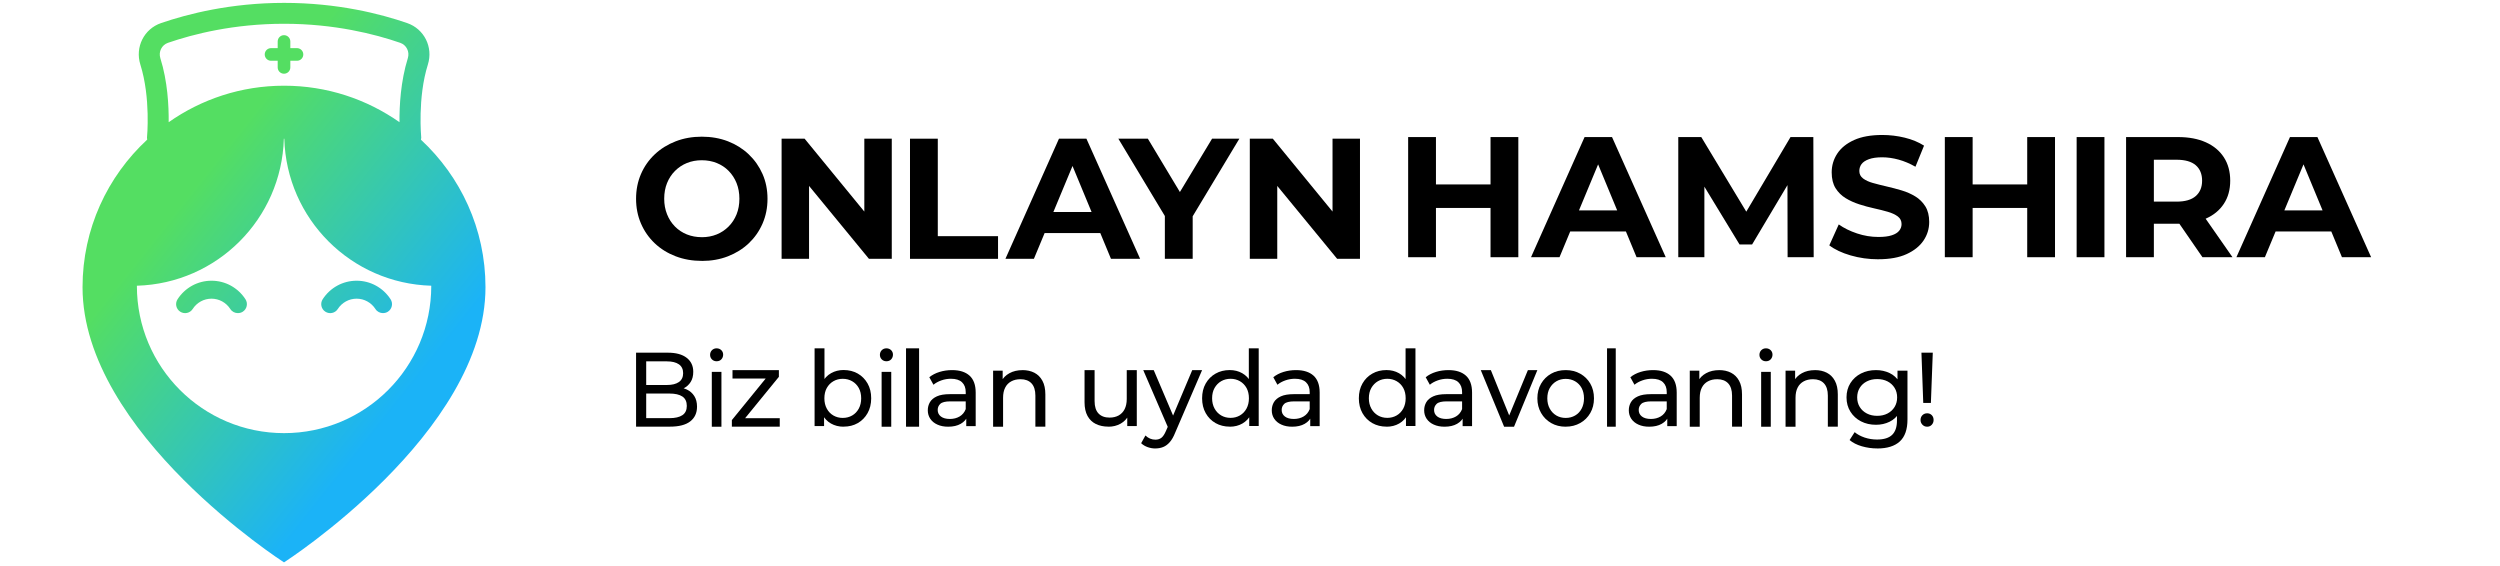 <svg width="530" height="120" viewBox="0 0 538 130" fill="none" xmlns="http://www.w3.org/2000/svg">
<path d="M78.594 32.068C78.594 31.916 78.661 31.777 78.661 31.625C78.661 31.54 77.774 22.496 80.186 14.818C81.437 10.834 79.347 6.643 75.418 5.295C69.295 3.175 59.413 0.66 47.168 0.66C34.923 0.66 25.059 3.193 18.919 5.295C14.983 6.643 12.899 10.834 14.15 14.818C16.562 22.496 15.687 31.54 15.675 31.625C15.675 31.777 15.724 31.934 15.724 32.068C6.601 40.517 0.873 52.555 0.873 65.96C0.873 99.476 47.144 129.159 47.144 129.159C47.144 129.159 93.415 99.476 93.415 65.96C93.415 52.555 87.687 40.517 78.57 32.068H78.588H78.594ZM20.485 9.838C26.268 7.839 35.585 5.459 47.162 5.459C58.739 5.459 68.056 7.833 73.838 9.838C75.272 10.336 76.043 11.873 75.582 13.361C73.924 18.681 73.632 24.354 73.668 28.066C66.161 22.799 57.032 19.683 47.162 19.683C37.292 19.683 28.163 22.793 20.656 28.066C20.692 24.354 20.419 18.675 18.742 13.361C18.281 11.891 19.052 10.336 20.485 9.838ZM47.162 99.476C28.491 99.476 13.355 84.34 13.355 65.669V65.62C31.771 65.092 46.579 50.284 47.107 31.868H47.211C47.739 50.284 62.547 65.092 80.963 65.62V65.669C80.963 84.34 65.827 99.476 47.156 99.476H47.162ZM50.12 11.053H48.595V9.528C48.595 8.726 47.946 8.076 47.144 8.076C46.342 8.076 45.692 8.726 45.692 9.528V11.053H44.168C43.366 11.053 42.716 11.703 42.716 12.504C42.716 13.306 43.366 13.956 44.168 13.956H45.692V15.48C45.692 16.282 46.342 16.932 47.144 16.932C47.946 16.932 48.595 16.282 48.595 15.48V13.956H50.12C50.922 13.956 51.572 13.306 51.572 12.504C51.572 11.703 50.922 11.053 50.12 11.053ZM36.557 71.913C35.871 71.913 35.209 71.591 34.814 70.971C33.854 69.483 32.232 68.596 30.489 68.596C28.746 68.596 27.118 69.483 26.165 70.971C25.551 71.931 24.264 72.204 23.31 71.585C22.35 70.971 22.077 69.684 22.696 68.73C24.421 66.064 27.331 64.472 30.495 64.472C33.66 64.472 36.563 66.064 38.294 68.73C38.908 69.69 38.634 70.971 37.681 71.585C37.34 71.809 36.946 71.907 36.569 71.907L36.557 71.913ZM69.884 71.913C69.198 71.913 68.536 71.591 68.141 70.971C67.181 69.483 65.56 68.596 63.817 68.596C62.073 68.596 60.446 69.483 59.492 70.971C58.879 71.931 57.591 72.204 56.637 71.585C55.678 70.971 55.404 69.684 56.024 68.73C57.749 66.064 60.658 64.472 63.823 64.472C66.987 64.472 69.89 66.064 71.621 68.73C72.235 69.69 71.962 70.971 71.008 71.585C70.668 71.809 70.273 71.907 69.897 71.907L69.884 71.913Z" fill="url(#paint0_linear_359_41)"/>
<path d="M143.136 59.92C140.956 59.92 138.939 59.567 137.087 58.857C135.234 58.146 133.63 57.15 132.276 55.862C130.922 54.575 129.871 53.062 129.124 51.331C128.377 49.594 128 47.705 128 45.652C128 43.599 128.377 41.71 129.124 39.979C129.871 38.242 130.928 36.736 132.294 35.448C133.661 34.16 135.264 33.164 137.105 32.454C138.945 31.743 140.943 31.391 143.094 31.391C145.244 31.391 147.278 31.743 149.107 32.454C150.935 33.164 152.52 34.16 153.875 35.448C155.229 36.736 156.286 38.242 157.045 39.961C157.804 41.68 158.187 43.581 158.187 45.658C158.187 47.735 157.804 49.606 157.045 51.355C156.28 53.105 155.223 54.611 153.875 55.887C152.52 57.162 150.929 58.152 149.107 58.863C147.278 59.573 145.292 59.926 143.136 59.926V59.92ZM143.1 54.477C144.333 54.477 145.468 54.265 146.507 53.846C147.546 53.427 148.457 52.819 149.246 52.03C150.036 51.24 150.643 50.311 151.081 49.23C151.512 48.154 151.731 46.958 151.731 45.64C151.731 44.322 151.512 43.131 151.081 42.05C150.649 40.975 150.042 40.04 149.265 39.25C148.487 38.461 147.576 37.859 146.525 37.434C145.475 37.015 144.333 36.802 143.094 36.802C141.855 36.802 140.725 37.015 139.686 37.434C138.647 37.853 137.736 38.461 136.947 39.25C136.157 40.04 135.55 40.969 135.113 42.05C134.681 43.125 134.463 44.322 134.463 45.64C134.463 46.958 134.681 48.118 135.113 49.205C135.544 50.299 136.151 51.234 136.929 52.024C137.706 52.813 138.617 53.414 139.668 53.84C140.719 54.259 141.861 54.471 143.1 54.471V54.477Z" fill="black"/>
<path d="M161.424 59.445V31.852H166.708L182.986 51.719H180.423V31.852H186.727V59.445H181.486L165.165 39.578H167.728V59.445H161.424Z" fill="black"/>
<path d="M190.912 59.445V31.852H197.296V54.24H211.132V59.445H190.912Z" fill="black"/>
<path d="M212.828 59.445L225.127 31.852H231.432L243.768 59.445H237.069L226.98 35.083H229.5L219.369 59.445H212.828ZM218.974 53.535L220.669 48.688H234.858L236.595 53.535H218.974Z" fill="black"/>
<path d="M249.446 59.445V48.172L250.904 52.035L238.762 31.852H245.541L254.846 47.34H250.946L260.288 31.852H266.556L254.415 52.035L255.836 48.172V59.445H249.452H249.446Z" fill="black"/>
<path d="M268.955 59.445V31.852H274.24L290.518 51.719H287.954V31.852H294.259V59.445H289.017L272.697 39.578H275.26V59.445H268.955Z" fill="black"/>
<path d="M311.706 59.074H305.322V31.48H311.706V59.074ZM324.716 47.758H311.238V42.359H324.716V47.758ZM324.242 31.48H330.626V59.074H324.242V31.48Z" fill="black"/>
<path d="M333.541 59.074L345.841 31.48H352.146L364.482 59.074H357.782L347.693 34.712H350.214L340.083 59.074H333.541ZM339.688 53.164L341.383 48.317H355.571L357.308 53.164H339.688Z" fill="black"/>
<path d="M367.361 59.074V31.48H372.645L384.392 50.953H381.592L393.138 31.48H398.38L398.459 59.074H392.47L392.434 40.664H393.539L384.313 56.152H381.434L372.013 40.664H373.356V59.074H367.367H367.361Z" fill="black"/>
<path d="M413.285 59.547C411.08 59.547 408.961 59.249 406.938 58.66C404.915 58.071 403.288 57.3 402.049 56.352L404.217 51.542C405.401 52.386 406.798 53.072 408.414 53.613C410.03 54.154 411.664 54.421 413.322 54.421C414.585 54.421 415.599 54.299 416.377 54.044C417.154 53.795 417.725 53.449 418.09 53C418.46 52.55 418.642 52.04 418.642 51.463C418.642 50.728 418.351 50.145 417.774 49.708C417.197 49.276 416.432 48.918 415.49 48.645C414.543 48.371 413.498 48.104 412.356 47.855C411.214 47.606 410.072 47.296 408.924 46.926C407.782 46.555 406.738 46.087 405.79 45.504C404.843 44.927 404.077 44.162 403.482 43.221C402.893 42.273 402.595 41.064 402.595 39.594C402.595 38.015 403.02 36.582 403.877 35.276C404.733 33.976 406.021 32.938 407.74 32.16C409.459 31.383 411.621 31 414.227 31C415.964 31 417.671 31.206 419.353 31.613C421.035 32.02 422.518 32.634 423.805 33.448L421.831 38.295C420.544 37.56 419.256 37.013 417.968 36.661C416.681 36.309 415.417 36.126 414.184 36.126C412.951 36.126 411.937 36.272 411.147 36.558C410.358 36.849 409.793 37.22 409.453 37.681C409.112 38.143 408.942 38.671 408.942 39.279C408.942 39.989 409.234 40.56 409.811 40.992C410.388 41.423 411.153 41.775 412.095 42.036C413.042 42.297 414.087 42.565 415.229 42.826C416.371 43.087 417.513 43.391 418.661 43.731C419.803 44.071 420.847 44.533 421.795 45.11C422.742 45.687 423.508 46.452 424.103 47.393C424.692 48.341 424.99 49.538 424.99 50.983C424.99 52.532 424.558 53.953 423.69 55.241C422.821 56.528 421.527 57.567 419.809 58.357C418.09 59.146 415.909 59.541 413.285 59.541V59.547Z" fill="black"/>
<path d="M434.964 59.074H428.58V31.48H434.964V59.074ZM447.974 47.758H434.496V42.359H447.974V47.758ZM447.5 31.48H453.884V59.074H447.5V31.48Z" fill="black"/>
<path d="M458.852 59.074V31.48H465.236V59.074H458.852Z" fill="black"/>
<path d="M470.205 59.074V31.48H482.146C484.618 31.48 486.744 31.881 488.529 32.683C490.315 33.485 491.694 34.633 492.666 36.133C493.638 37.633 494.123 39.419 494.123 41.496C494.123 43.574 493.638 45.311 492.666 46.799C491.694 48.281 490.315 49.423 488.529 50.206C486.744 50.996 484.612 51.391 482.146 51.391H473.752L476.588 48.591V59.074H470.205ZM476.588 49.301L473.752 46.307H481.793C483.768 46.307 485.237 45.882 486.209 45.025C487.181 44.169 487.667 42.997 487.667 41.496C487.667 39.996 487.181 38.787 486.209 37.949C485.237 37.111 483.768 36.686 481.793 36.686H473.752L476.588 33.649V49.295V49.301ZM487.746 59.074L480.846 49.064H487.667L494.646 59.074H487.746Z" fill="black"/>
<path d="M495.545 59.074L507.844 31.48H514.149L526.485 59.074H519.785L509.697 34.712H512.217L502.086 59.074H495.545ZM501.691 53.164L503.386 48.317H517.575L519.312 53.164H501.691Z" fill="black"/>
<path d="M128 98V81H135.299C137.172 81 138.615 81.393 139.624 82.178C140.634 82.964 141.135 84.033 141.135 85.394C141.135 86.317 140.94 87.096 140.544 87.721C140.147 88.347 139.617 88.842 138.949 89.176C138.28 89.518 137.563 89.686 136.789 89.686L137.208 88.958C138.134 88.958 138.956 89.125 139.673 89.467C140.39 89.809 140.954 90.304 141.373 90.959C141.79 91.613 142 92.428 142 93.395C142 94.85 141.477 95.978 140.432 96.785C139.388 97.593 137.834 97.986 135.773 97.986H128.007L128 98ZM130.327 96.036H135.675C136.964 96.036 137.946 95.811 138.629 95.359C139.311 94.908 139.653 94.196 139.653 93.221C139.653 92.246 139.311 91.511 138.629 91.06C137.946 90.609 136.964 90.384 135.675 90.384H130.118V88.42H135.09C136.268 88.42 137.179 88.194 137.834 87.743C138.482 87.292 138.81 86.608 138.81 85.707C138.81 84.804 138.482 84.121 137.834 83.67C137.179 83.219 136.268 82.993 135.09 82.993H130.327V96.058V96.036Z" fill="black"/>
<path d="M146.5 82.97C146.071 82.97 145.711 82.828 145.428 82.543C145.145 82.258 145 81.909 145 81.496C145 81.083 145.145 80.712 145.428 80.427C145.711 80.142 146.071 80 146.5 80C146.928 80 147.288 80.142 147.571 80.413C147.854 80.691 148 81.033 148 81.446C148 81.859 147.861 82.237 147.585 82.529C147.308 82.821 146.95 82.97 146.5 82.97ZM145.394 98V85.399H147.606V98H145.394Z" fill="black"/>
<path d="M150 98V96.48L158.425 86.131L158.892 86.939H150.148V85H160.8V86.542L152.375 96.862L151.833 96.054H161V97.993H150V98Z" fill="black"/>
<path d="M169 97.856V80H171.271V88.492L171.037 91.455L171.179 94.417V97.856H169ZM175.657 98C174.584 98 173.612 97.755 172.753 97.265C171.895 96.775 171.214 96.046 170.717 95.088C170.221 94.122 169.972 92.925 169.972 91.476C169.972 90.027 170.228 88.831 170.738 87.865C171.25 86.899 171.938 86.178 172.797 85.702C173.655 85.219 174.606 84.981 175.65 84.981C176.883 84.981 177.97 85.255 178.921 85.796C179.87 86.344 180.616 87.1 181.169 88.066C181.723 89.04 182 90.171 182 91.469C182 92.766 181.723 93.906 181.169 94.886C180.616 95.866 179.863 96.623 178.921 97.171C177.977 97.719 176.883 97.986 175.65 97.986L175.657 98ZM175.465 95.982C176.266 95.982 176.989 95.794 177.628 95.427C178.268 95.059 178.771 94.533 179.147 93.848C179.516 93.163 179.701 92.377 179.701 91.476C179.701 90.575 179.516 89.775 179.147 89.105C178.778 88.441 178.268 87.922 177.628 87.555C176.989 87.187 176.266 87 175.465 87C174.662 87 173.96 87.187 173.321 87.555C172.683 87.922 172.179 88.441 171.804 89.105C171.435 89.768 171.25 90.561 171.25 91.476C171.25 92.392 171.435 93.163 171.804 93.848C172.172 94.533 172.676 95.052 173.321 95.427C173.96 95.794 174.676 95.982 175.465 95.982Z" fill="black"/>
<path d="M185.5 82.97C185.071 82.97 184.712 82.828 184.428 82.543C184.145 82.258 184 81.909 184 81.496C184 81.083 184.145 80.712 184.428 80.427C184.712 80.142 185.071 80 185.5 80C185.929 80 186.288 80.142 186.571 80.413C186.854 80.691 187 81.033 187 81.446C187 81.859 186.861 82.237 186.586 82.529C186.309 82.821 185.95 82.97 185.5 82.97ZM184.394 98V85.399H186.606V98H184.394Z" fill="black"/>
<path d="M190 98V80H193V98H190Z" fill="black"/>
<path d="M199.677 98C198.74 98 197.918 97.842 197.21 97.517C196.501 97.201 195.959 96.754 195.572 96.185C195.193 95.616 195 94.968 195 94.248C195 93.527 195.164 92.937 195.486 92.375C195.815 91.813 196.345 91.367 197.088 91.028C197.832 90.69 198.826 90.524 200.085 90.524H204.098V92.181H200.185C199.042 92.181 198.269 92.375 197.867 92.757C197.467 93.138 197.274 93.607 197.274 94.154C197.274 94.781 197.518 95.278 198.011 95.659C198.505 96.034 199.191 96.221 200.064 96.221C200.936 96.221 201.673 96.027 202.316 95.645C202.961 95.263 203.426 94.701 203.712 93.96L204.162 95.544C203.861 96.3 203.326 96.898 202.56 97.337C201.795 97.777 200.836 98 199.67 98H199.677ZM203.833 97.856V95.162L203.712 94.658V90.063C203.712 89.084 203.426 88.327 202.86 87.794C202.295 87.254 201.444 86.988 200.315 86.988C199.563 86.988 198.833 87.11 198.118 87.362C197.404 87.614 196.795 87.946 196.301 88.364L195.35 86.635C196.001 86.109 196.788 85.698 197.704 85.418C198.619 85.137 199.577 85 200.578 85C202.316 85 203.647 85.425 204.592 86.275C205.529 87.125 206 88.421 206 90.171V97.863H203.826L203.833 97.856Z" fill="black"/>
<path d="M216.741 85C217.778 85 218.687 85.204 219.474 85.604C220.261 86.011 220.876 86.622 221.327 87.452C221.779 88.281 222 89.321 222 90.587V97.993H219.71V90.856C219.71 89.612 219.409 88.674 218.816 88.041C218.222 87.408 217.377 87.095 216.297 87.095C215.489 87.095 214.772 87.255 214.172 87.582C213.564 87.91 213.098 88.383 212.777 89.016C212.447 89.649 212.29 90.434 212.29 91.373V98H210V85.131H212.197V88.601L211.839 87.677C212.254 86.833 212.891 86.179 213.75 85.713C214.609 85.24 215.61 85.007 216.762 85.007L216.741 85Z" fill="black"/>
<path d="M236.488 97.986C235.399 97.986 234.44 97.782 233.611 97.383C232.782 96.976 232.14 96.359 231.685 95.531C231.232 94.695 231 93.65 231 92.393V85H233.308V92.124C233.308 93.388 233.611 94.332 234.209 94.964C234.808 95.596 235.659 95.908 236.748 95.908C237.548 95.908 238.247 95.741 238.84 95.415C239.431 95.08 239.892 94.601 240.21 93.962C240.527 93.323 240.693 92.553 240.693 91.645V85H243V97.848H240.808V94.383L241.168 95.306C240.75 96.163 240.123 96.823 239.293 97.296C238.457 97.768 237.519 98 236.473 98L236.488 97.986Z" fill="black"/>
<path d="M247.272 103C246.658 103 246.068 102.897 245.491 102.69C244.916 102.483 244.418 102.188 244 101.789L244.987 100.017C245.305 100.327 245.657 100.571 246.046 100.733C246.428 100.896 246.839 100.977 247.272 100.977C247.833 100.977 248.294 100.829 248.669 100.534C249.037 100.239 249.382 99.715 249.707 98.954L250.499 97.153L250.737 96.857L255.737 85H258L251.817 99.368C251.451 100.29 251.039 101.014 250.579 101.538C250.125 102.062 249.62 102.439 249.072 102.66C248.525 102.882 247.926 102.993 247.272 102.993V103ZM250.305 98.489L244.483 85.007H246.89L251.847 96.643L250.305 98.489Z" fill="black"/>
<path d="M264.348 97.986C263.134 97.986 262.05 97.712 261.092 97.172C260.135 96.624 259.383 95.868 258.829 94.888C258.276 93.909 258 92.771 258 91.474C258 90.178 258.276 89.04 258.829 88.074C259.383 87.102 260.135 86.346 261.092 85.805C262.05 85.258 263.134 84.992 264.348 84.992C265.404 84.992 266.362 85.229 267.213 85.712C268.063 86.194 268.745 86.915 269.262 87.873C269.773 88.838 270.028 90.034 270.028 91.481C270.028 92.929 269.78 94.125 269.283 95.09C268.787 96.055 268.113 96.775 267.262 97.265C266.411 97.755 265.439 98 264.348 98V97.986ZM264.539 95.969C265.326 95.969 266.042 95.781 266.681 95.414C267.319 95.047 267.823 94.521 268.199 93.837C268.568 93.153 268.752 92.367 268.752 91.467C268.752 90.567 268.568 89.767 268.199 89.097C267.83 88.435 267.319 87.916 266.681 87.549C266.042 87.181 265.326 86.994 264.539 86.994C263.752 86.994 263.014 87.181 262.382 87.549C261.752 87.916 261.247 88.435 260.864 89.097C260.49 89.76 260.298 90.552 260.298 91.467C260.298 92.382 260.49 93.153 260.864 93.837C261.24 94.521 261.752 95.04 262.382 95.414C263.014 95.781 263.73 95.969 264.539 95.969ZM268.822 97.842V94.406L268.965 91.445L268.73 88.485V80H271V97.842H268.822Z" fill="black"/>
<path d="M278.678 98C277.741 98 276.919 97.842 276.21 97.517C275.502 97.201 274.958 96.754 274.572 96.185C274.193 95.616 274 94.968 274 94.248C274 93.527 274.165 92.937 274.486 92.375C274.816 91.813 275.345 91.367 276.089 91.028C276.833 90.69 277.827 90.524 279.086 90.524H283.097V92.181H279.186C278.041 92.181 277.269 92.375 276.868 92.757C276.468 93.138 276.275 93.607 276.275 94.154C276.275 94.781 276.517 95.278 277.012 95.659C277.505 96.034 278.192 96.221 279.064 96.221C279.937 96.221 280.673 96.027 281.317 95.645C281.961 95.263 282.425 94.701 282.711 93.96L283.162 95.544C282.862 96.3 282.325 96.898 281.561 97.337C280.795 97.777 279.837 98 278.671 98H278.678ZM282.833 97.856V95.162L282.711 94.658V90.063C282.711 89.084 282.425 88.327 281.861 87.794C281.296 87.254 280.444 86.988 279.314 86.988C278.564 86.988 277.834 87.11 277.119 87.362C276.403 87.614 275.796 87.946 275.302 88.364L274.351 86.635C275.002 86.109 275.789 85.698 276.703 85.418C277.62 85.137 278.578 85 279.579 85C281.317 85 282.647 85.425 283.592 86.275C284.528 87.125 285 88.421 285 90.171V97.863H282.826L282.833 97.856Z" fill="black"/>
<path d="M300.348 97.986C299.135 97.986 298.05 97.712 297.093 97.172C296.136 96.624 295.384 95.868 294.83 94.888C294.277 93.909 294 92.77 294 91.474C294 90.178 294.277 89.04 294.83 88.074C295.384 87.102 296.136 86.346 297.093 85.806C298.05 85.258 299.135 84.992 300.348 84.992C301.405 84.992 302.362 85.229 303.212 85.712C304.063 86.194 304.744 86.915 305.263 87.873C305.773 88.838 306.029 90.034 306.029 91.481C306.029 92.929 305.78 94.124 305.284 95.09C304.787 96.055 304.114 96.775 303.263 97.265C302.411 97.756 301.44 98 300.348 98V97.986ZM300.54 95.969C301.327 95.969 302.042 95.781 302.681 95.414C303.32 95.047 303.823 94.521 304.199 93.836C304.568 93.152 304.751 92.367 304.751 91.467C304.751 90.567 304.568 89.767 304.199 89.097C303.83 88.435 303.32 87.916 302.681 87.549C302.042 87.181 301.327 86.994 300.54 86.994C299.752 86.994 299.015 87.181 298.383 87.549C297.753 87.916 297.248 88.435 296.865 89.097C296.489 89.76 296.298 90.552 296.298 91.467C296.298 92.382 296.489 93.152 296.865 93.836C297.241 94.521 297.753 95.04 298.383 95.414C299.015 95.781 299.731 95.969 300.54 95.969ZM304.822 97.841V94.406L304.965 91.445L304.73 88.485V80H307V97.841H304.822Z" fill="black"/>
<path d="M313.678 98C312.741 98 311.918 97.841 311.21 97.517C310.502 97.201 309.958 96.754 309.572 96.185C309.193 95.615 309 94.968 309 94.247C309 93.527 309.165 92.937 309.486 92.375C309.816 91.813 310.345 91.367 311.089 91.028C311.833 90.69 312.827 90.524 314.086 90.524H318.097V92.181H314.186C313.041 92.181 312.269 92.375 311.868 92.757C311.468 93.138 311.275 93.607 311.275 94.153C311.275 94.781 311.517 95.278 312.011 95.659C312.504 96.034 313.192 96.221 314.064 96.221C314.937 96.221 315.673 96.027 316.317 95.645C316.961 95.263 317.425 94.701 317.711 93.959L318.162 95.544C317.862 96.3 317.325 96.898 316.559 97.337C315.794 97.777 314.837 98 313.671 98H313.678ZM317.833 97.855V95.162L317.711 94.659V90.063C317.711 89.084 317.425 88.327 316.86 87.794C316.296 87.254 315.444 86.988 314.314 86.988C313.563 86.988 312.834 87.11 312.119 87.362C311.403 87.615 310.796 87.946 310.302 88.363L309.351 86.635C310.002 86.109 310.789 85.699 311.703 85.418C312.62 85.137 313.578 85 314.579 85C316.317 85 317.647 85.425 318.591 86.275C319.528 87.125 320 88.421 320 90.171V97.862H317.825L317.833 97.855Z" fill="black"/>
<path d="M327.36 98L322 85H324.314L329.079 96.773H327.97L332.826 85H335L329.64 98H327.374H327.36Z" fill="black"/>
<path d="M341.51 98C340.252 98 339.135 97.719 338.16 97.157C337.185 96.596 336.413 95.826 335.848 94.839C335.283 93.853 335 92.738 335 91.486C335 90.233 335.283 89.096 335.848 88.124C336.413 87.145 337.185 86.382 338.16 85.828C339.135 85.273 340.252 85 341.51 85C342.769 85 343.864 85.273 344.847 85.828C345.829 86.382 346.6 87.138 347.159 88.11C347.717 89.081 348 90.204 348 91.486C348 92.767 347.717 93.876 347.159 94.847C346.6 95.826 345.829 96.596 344.847 97.15C343.864 97.712 342.748 97.993 341.51 97.993V98ZM341.51 95.984C342.316 95.984 343.03 95.797 343.666 95.43C344.303 95.063 344.804 94.537 345.165 93.853C345.526 93.17 345.71 92.385 345.71 91.486C345.71 90.586 345.526 89.787 345.165 89.117C344.804 88.455 344.303 87.937 343.666 87.57C343.03 87.203 342.309 87.016 341.51 87.016C340.711 87.016 339.99 87.203 339.361 87.57C338.732 87.937 338.23 88.455 337.848 89.117C337.474 89.78 337.283 90.571 337.283 91.486C337.283 92.4 337.474 93.17 337.848 93.853C338.223 94.537 338.732 95.056 339.361 95.43C339.99 95.797 340.704 95.984 341.51 95.984Z" fill="black"/>
<path d="M351 98V80H353V98H351Z" fill="black"/>
<path d="M360.678 98C359.741 98 358.918 97.841 358.21 97.517C357.502 97.201 356.958 96.754 356.572 96.185C356.193 95.615 356 94.968 356 94.247C356 93.527 356.165 92.937 356.486 92.375C356.816 91.813 357.345 91.367 358.089 91.028C358.832 90.69 359.827 90.524 361.086 90.524H365.097V92.181H361.186C360.041 92.181 359.269 92.375 358.868 92.757C358.468 93.138 358.275 93.607 358.275 94.153C358.275 94.781 358.517 95.278 359.011 95.659C359.504 96.034 360.192 96.221 361.064 96.221C361.937 96.221 362.673 96.027 363.317 95.645C363.96 95.263 364.425 94.701 364.711 93.959L365.162 95.544C364.862 96.3 364.325 96.898 363.559 97.337C362.794 97.777 361.837 98 360.671 98H360.678ZM364.832 97.855V95.162L364.711 94.659V90.063C364.711 89.084 364.425 88.327 363.86 87.794C363.296 87.254 362.444 86.988 361.314 86.988C360.563 86.988 359.834 87.11 359.118 87.362C358.403 87.615 357.796 87.946 357.302 88.363L356.351 86.635C357.002 86.109 357.789 85.699 358.703 85.418C359.62 85.137 360.578 85 361.579 85C363.317 85 364.647 85.425 365.591 86.275C366.528 87.125 367 88.421 367 90.171V97.862H364.825L364.832 97.855Z" fill="black"/>
<path d="M376.741 85C377.779 85 378.687 85.204 379.474 85.604C380.262 86.011 380.877 86.622 381.327 87.452C381.778 88.281 382 89.321 382 90.587V97.993H379.711V90.856C379.711 89.612 379.41 88.674 378.816 88.041C378.222 87.408 377.378 87.095 376.297 87.095C375.488 87.095 374.773 87.255 374.172 87.583C373.563 87.91 373.099 88.383 372.776 89.016C372.447 89.649 372.289 90.434 372.289 91.373V98H370V85.131H372.196V88.601L371.839 87.677C372.254 86.833 372.89 86.179 373.749 85.713C374.608 85.24 375.609 85.007 376.762 85.007L376.741 85Z" fill="black"/>
<path d="M387.5 82.97C387.071 82.97 386.711 82.828 386.428 82.543C386.145 82.258 386 81.909 386 81.496C386 81.083 386.145 80.712 386.428 80.427C386.711 80.142 387.071 80 387.5 80C387.928 80 388.288 80.142 388.571 80.413C388.854 80.691 389 81.033 389 81.446C389 81.859 388.861 82.237 388.585 82.529C388.308 82.821 387.95 82.97 387.5 82.97ZM386.394 98V85.399H388.606V98H386.394Z" fill="black"/>
<path d="M398.74 85C399.778 85 400.687 85.204 401.474 85.604C402.261 86.011 402.877 86.622 403.327 87.452C403.778 88.281 404 89.321 404 90.587V97.993H401.711V90.856C401.711 89.612 401.41 88.674 400.816 88.041C400.221 87.408 399.378 87.095 398.297 87.095C397.488 87.095 396.773 87.255 396.172 87.583C395.563 87.91 395.099 88.383 394.776 89.016C394.447 89.649 394.289 90.434 394.289 91.373V98H392V85.131H394.196V88.601L393.839 87.677C394.254 86.833 394.89 86.179 395.749 85.713C396.608 85.24 397.609 85.007 398.762 85.007L398.74 85Z" fill="black"/>
<path d="M412.77 97.557C411.48 97.557 410.327 97.293 409.309 96.765C408.291 96.237 407.485 95.496 406.897 94.55C406.302 93.604 406 92.511 406 91.271C406 90.032 406.302 88.917 406.897 87.978C407.492 87.039 408.299 86.306 409.309 85.785C410.327 85.264 411.48 85 412.77 85C413.908 85 414.948 85.227 415.891 85.675C416.834 86.122 417.58 86.812 418.146 87.743C418.71 88.675 418.99 89.848 418.99 91.271C418.99 92.694 418.71 93.846 418.146 94.77C417.58 95.701 416.834 96.398 415.891 96.861C414.948 97.323 413.908 97.557 412.77 97.557ZM413.071 102.993C411.85 102.993 410.658 102.824 409.513 102.494C408.367 102.156 407.425 101.68 406.709 101.063L407.869 99.252C408.487 99.772 409.257 100.183 410.162 100.492C411.066 100.792 412.016 100.946 413.003 100.946C414.579 100.946 415.74 100.587 416.479 99.868C417.218 99.149 417.587 98.056 417.587 96.589V93.846L417.836 91.271L417.707 88.675V85.125H420V96.34C420 98.629 419.412 100.308 418.236 101.387C417.06 102.464 415.34 103 413.079 103L413.071 102.993ZM413.049 95.503C413.939 95.503 414.73 95.328 415.416 94.968C416.102 94.608 416.645 94.11 417.037 93.472C417.429 92.833 417.626 92.1 417.626 91.271C417.626 90.442 417.429 89.702 417.037 89.071C416.645 88.44 416.102 87.941 415.416 87.589C414.73 87.237 413.939 87.061 413.049 87.061C412.159 87.061 411.367 87.237 410.675 87.589C409.981 87.941 409.43 88.433 409.039 89.071C408.646 89.709 408.45 90.442 408.45 91.271C408.45 92.1 408.646 92.84 409.039 93.472C409.43 94.11 409.981 94.608 410.675 94.968C411.367 95.328 412.159 95.503 413.049 95.503Z" fill="black"/>
<path d="M424.52 98C424.093 98 423.726 97.848 423.436 97.545C423.146 97.242 423 96.881 423 96.463C423 96.017 423.146 95.642 423.436 95.353C423.726 95.065 424.093 94.92 424.52 94.92C424.95 94.92 425.302 95.065 425.586 95.353C425.862 95.642 426 96.009 426 96.463C426 96.881 425.862 97.242 425.586 97.545C425.309 97.848 424.956 98 424.52 98ZM423.623 92.533L423.207 81H425.813L425.379 92.533H423.623Z" fill="black"/>
<defs>
<linearGradient id="paint0_linear_359_41" x1="20.17" y1="34.637" x2="92.668" y2="92.157" gradientUnits="userSpaceOnUse">
<stop offset="0.11" stop-color="#54DE62"/>
<stop offset="0.84" stop-color="#1BB3F7"/>
</linearGradient>
</defs>
</svg>
